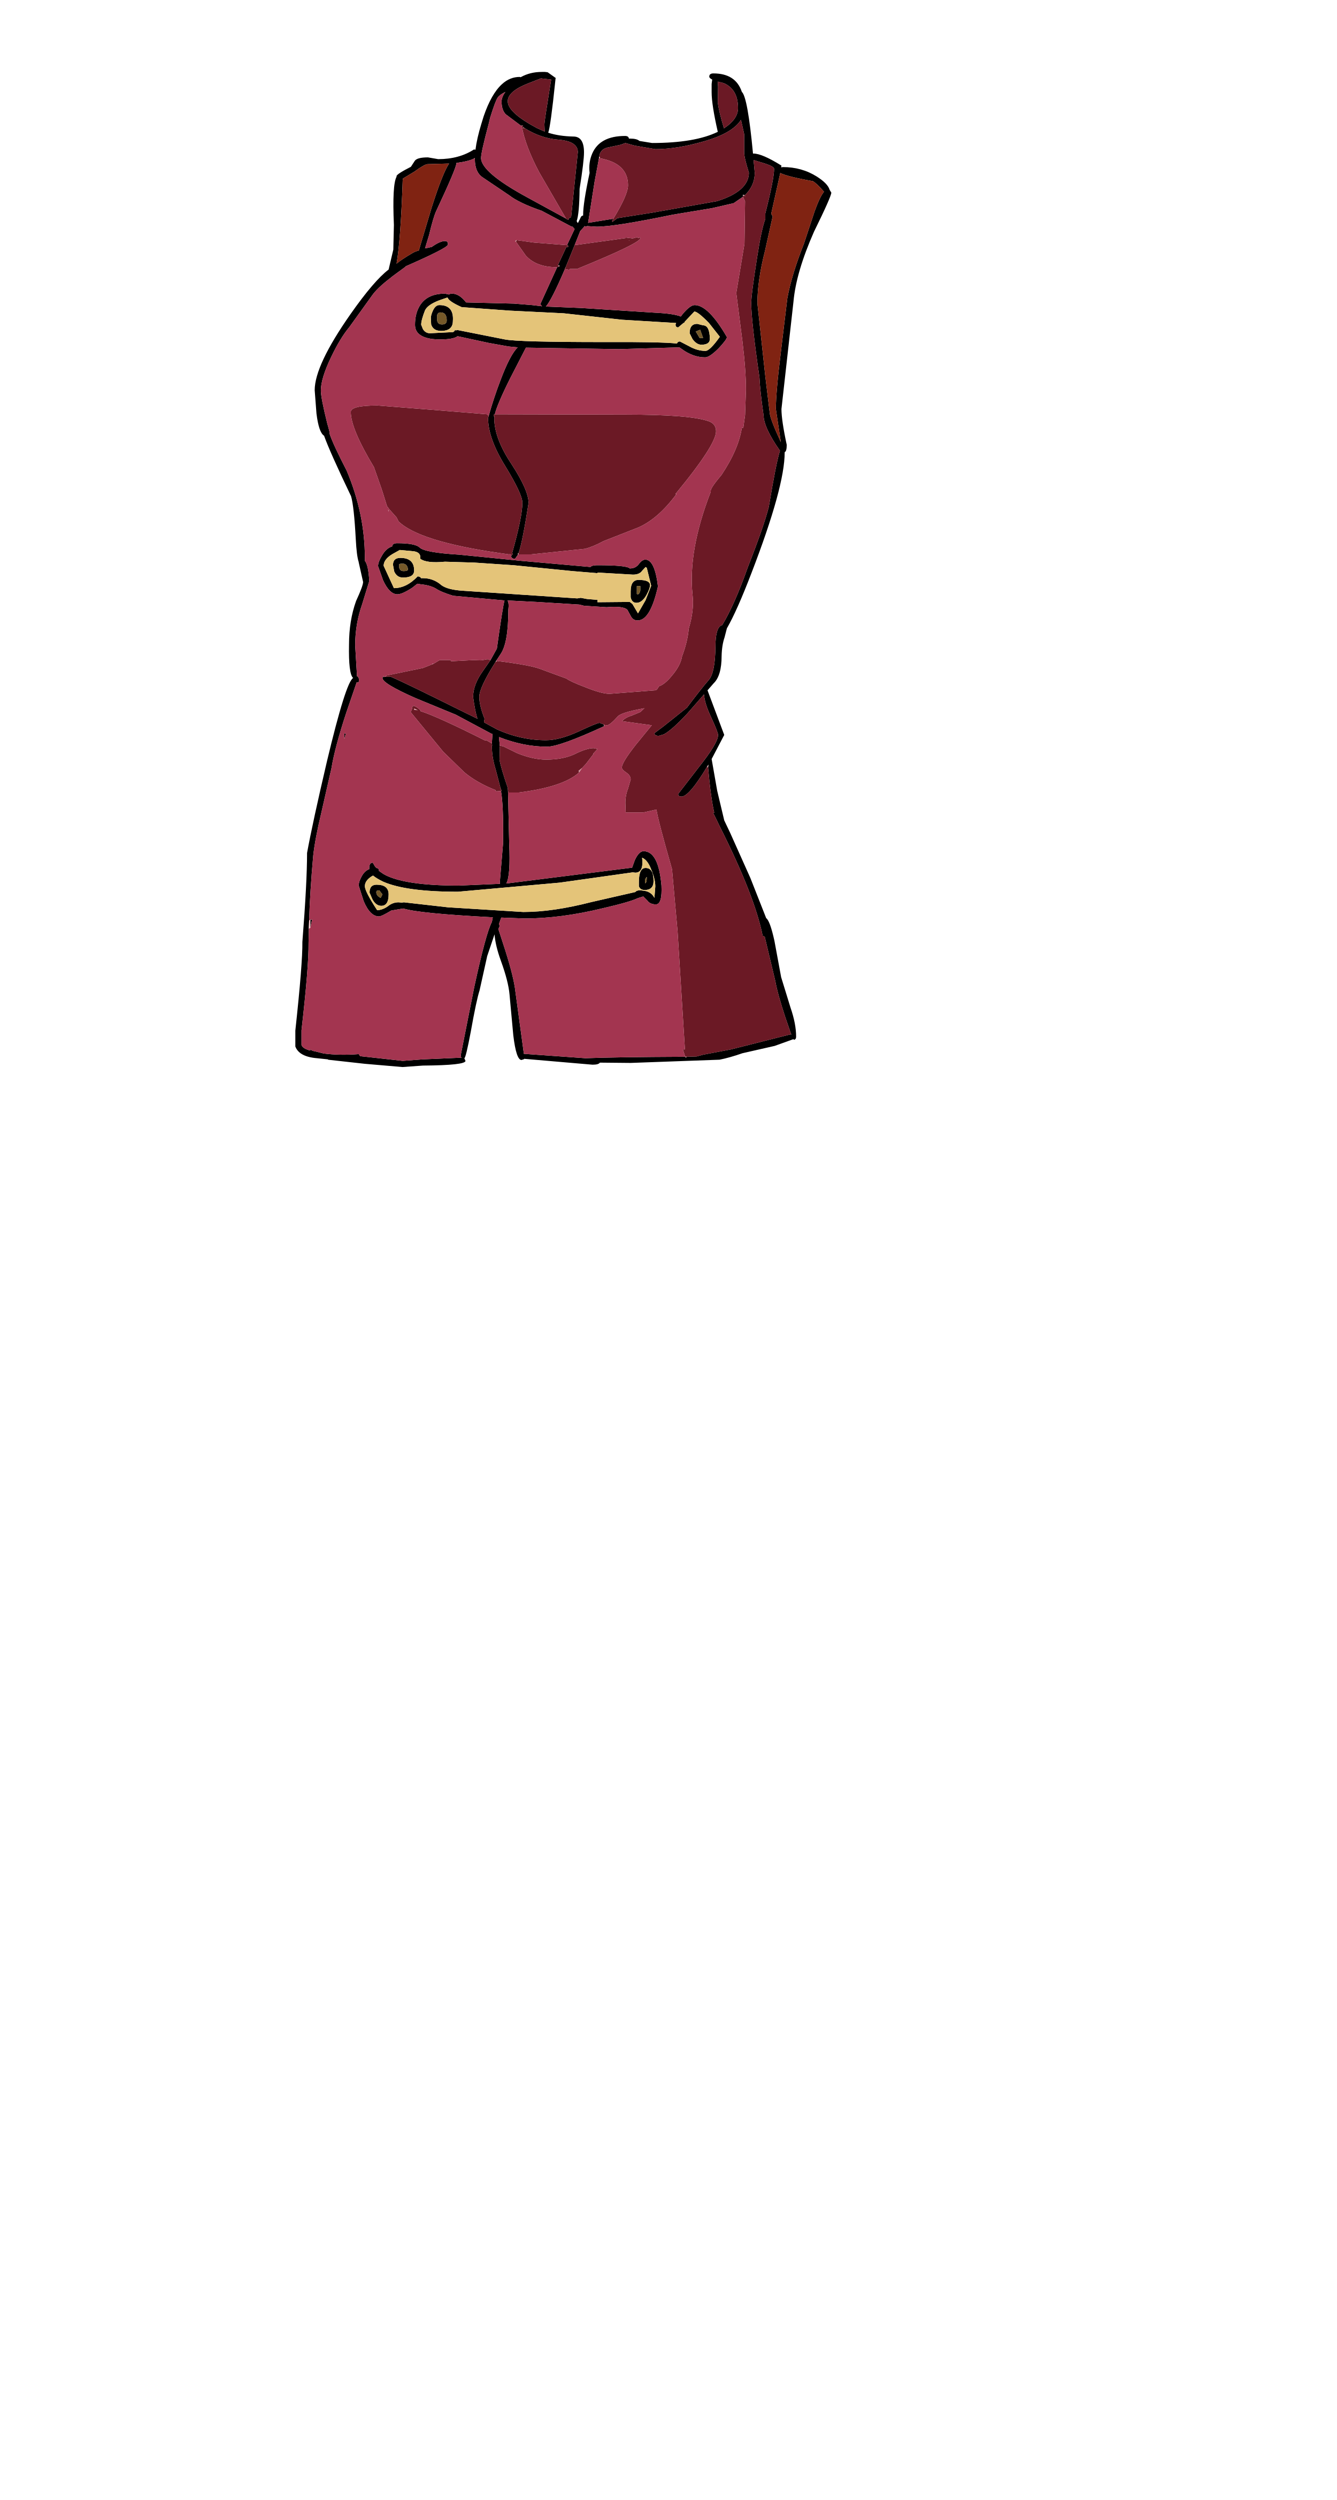 <?xml version="1.0" encoding="UTF-8"?>
<svg xmlns="http://www.w3.org/2000/svg" xmlns:xlink="http://www.w3.org/1999/xlink" width="290px" height="542px" viewBox="0 0 290 542" version="1.1">
<g id="surface1">
<path style=" stroke:none;fill-rule:evenodd;fill:rgb(0%,0%,0%);fill-opacity:1;" d="M 180.316 41.758 C 180.316 42.309 179.066 45.129 176.562 50.223 C 173.973 56.078 172.488 61.129 172.109 65.371 L 169.5 88.668 C 169.5 90.281 169.879 92.867 170.645 96.434 C 170.645 97.367 170.496 97.898 170.199 98.023 L 170.199 98.09 C 170.199 103.055 167.801 111.754 163.008 124.188 C 160.93 129.617 159.148 133.629 157.664 136.215 L 157.152 138.188 C 156.773 139.293 156.559 140.629 156.52 142.199 C 156.52 145.043 155.945 147.016 154.801 148.117 L 153.465 149.648 L 157.09 159.32 L 154.355 164.543 L 155.562 171.414 L 157.09 177.844 L 158.363 180.52 L 162.754 190.32 L 166.191 199.039 C 166.742 199.422 167.336 201.059 167.973 203.941 L 169.434 211.836 L 171.473 218.453 C 172.277 220.789 172.68 222.867 172.68 224.691 C 172.68 225.16 172.512 225.395 172.172 225.395 L 172.109 225.266 L 168.035 226.73 L 161.035 228.32 C 159.211 228.957 157.559 229.426 156.074 229.723 L 136.793 230.422 L 130.109 230.359 C 129.941 230.656 129.41 230.805 128.52 230.805 L 113.691 229.531 L 113.691 229.594 L 113.121 229.785 C 112.355 229.785 111.762 228.004 111.336 224.438 L 110.512 215.527 C 110.34 213.66 109.727 211.262 108.664 208.336 C 107.859 206.129 107.391 204.195 107.266 202.543 L 105.676 207.254 L 104.02 214.699 C 103.555 216.141 102.918 219.133 102.109 223.676 C 101.391 227.492 100.922 229.402 100.711 229.402 L 100.965 229.977 C 100.965 230.613 97.891 230.953 91.738 230.996 L 87.285 231.312 L 79.141 230.613 L 71.121 229.723 L 71.184 229.656 L 68.766 229.402 C 66.18 229.191 64.609 228.344 64.059 226.855 L 64.059 223.418 C 65.117 213.66 65.629 207.254 65.586 204.195 C 66.266 195.582 66.602 189.152 66.602 184.91 C 67.41 180.496 68.852 173.855 70.93 164.988 C 73.645 153.613 75.531 147.609 76.594 146.973 C 75.914 146.379 75.617 143.961 75.703 139.719 C 75.703 136.281 76.211 133.141 77.23 130.297 C 78.25 128.09 78.758 126.711 78.758 126.16 L 77.801 121.895 L 77.801 121.832 C 77.504 120.941 77.293 119.285 77.168 116.867 C 76.91 112.113 76.574 109.016 76.148 107.574 C 73.094 101.207 71.141 96.836 70.293 94.461 C 69.531 93.992 68.98 92.379 68.641 89.621 L 68.258 84.594 C 68.258 80.988 70.844 75.492 76.02 68.109 C 79.414 63.27 82.172 60.047 84.293 58.434 L 85.312 54.105 L 85.438 48.758 C 85.184 42.945 85.375 39.465 86.012 38.32 L 86.012 38.191 C 86.012 37.895 87.051 37.215 89.129 36.156 L 89.957 34.883 C 90.297 34.371 91.25 34.117 92.82 34.117 L 95.047 34.5 C 98.059 34.5 100.648 33.801 102.812 32.398 L 103.129 32.461 C 103.34 30.809 103.766 28.941 104.402 26.859 L 104.91 25.207 C 106.016 21.98 107.328 19.668 108.855 18.27 C 110 17.207 111.297 16.676 112.738 16.676 L 112.93 16.742 C 114.285 15.977 115.812 15.594 117.512 15.594 L 118.211 15.594 L 118.781 15.66 L 120.566 16.93 L 120.5 16.996 L 120.438 17.633 C 119.758 24.168 119.25 27.879 118.91 28.77 C 120.48 29.281 122.305 29.555 124.383 29.598 C 125.91 29.598 126.672 30.742 126.672 33.035 C 126.672 34.309 126.355 36.941 125.719 40.93 C 125.676 44.535 125.465 46.871 125.082 47.93 L 125.336 48.375 L 125.91 47.23 C 125.996 46.934 126.188 46.762 126.484 46.723 L 126.484 46.531 C 126.484 44.875 126.949 41.863 127.883 37.492 C 127.711 35.965 127.902 34.562 128.457 33.289 C 129.559 30.742 131.934 29.473 135.582 29.473 C 136.09 29.473 136.367 29.66 136.41 30.043 L 136.664 30.043 C 137.641 30.043 138.32 30.215 138.699 30.555 L 141.438 31 C 147.629 31 152.383 30.191 155.691 28.578 C 154.801 24.676 154.355 21.812 154.355 19.988 L 154.355 18.203 L 154.48 17.25 C 154.059 17.039 153.844 16.824 153.844 16.613 C 153.844 16.148 154.141 15.914 154.734 15.914 C 157.961 15.914 160.02 17.25 160.91 19.922 C 161.758 20.688 162.562 25.145 163.328 33.289 L 163.453 33.289 C 164.684 33.289 166.699 34.16 169.5 35.898 L 169.434 36.281 L 169.816 36.219 C 172.531 36.219 174.973 36.898 177.137 38.254 C 178.746 39.273 179.68 40.227 179.934 41.121 L 180.316 41.758 M 155.754 18.84 L 155.691 22.215 C 155.859 23.574 156.305 25.441 157.027 27.816 C 159.062 26.5 160.082 25.035 160.082 23.426 C 160.082 20.707 159.043 18.906 156.965 18.012 L 155.691 17.695 L 155.754 18.84 M 133.035 47.422 L 132.781 47.805 C 132.781 48.141 132.848 48.207 132.973 47.992 L 133.926 47.293 L 141.562 46.086 L 155.562 43.602 C 160.145 42.16 162.438 40.102 162.438 37.426 C 161.758 35.262 161.418 33.82 161.418 33.098 L 161.418 29.09 L 160.719 25.969 C 159.531 27.879 156.879 29.43 152.762 30.617 C 148.816 31.762 145.277 32.336 142.137 32.336 L 137.684 31.57 L 135.645 31 L 134.629 31.379 L 131.637 32.016 C 130.617 32.312 130.066 32.973 129.98 33.992 L 129.918 34.309 L 128.965 39.402 L 127.562 48.312 L 133.035 47.422 M 153.336 166.262 C 150.75 170.547 148.902 172.688 147.801 172.688 C 147.332 172.688 147.102 172.496 147.102 172.117 L 151.426 166.516 C 154.312 162.906 155.754 160.512 155.754 159.32 C 155.754 158.941 155.246 157.645 154.227 155.438 C 153.293 153.445 152.785 151.812 152.699 150.539 L 149.074 154.676 C 146.867 157.051 145.168 158.559 143.98 159.195 L 142.898 159.512 C 142.266 159.512 141.945 159.32 141.945 158.941 L 143.98 157.414 L 149.008 153.402 C 151.047 150.688 152.637 148.672 153.781 147.355 C 154.672 146.293 155.141 143.898 155.18 140.164 C 155.18 138.848 155.289 137.809 155.5 137.043 C 155.754 136.109 156.137 135.602 156.645 135.516 C 158.426 132.59 160.273 128.43 162.18 123.039 C 164.516 117.098 166.043 112.707 166.762 109.863 C 167.824 103.457 168.629 99.402 169.18 97.707 C 166.848 94.395 165.66 91.828 165.617 90.004 C 165.109 86.441 164.812 83.703 164.727 81.793 C 163.539 73.562 162.945 68.215 162.945 65.754 C 162.945 64.523 163.367 61.211 164.219 55.824 C 164.855 51.707 165.449 48.926 166 47.484 L 166 46.273 C 167.273 41.27 167.906 38.043 167.906 36.602 C 167.906 36.219 167.039 35.773 165.301 35.262 L 163.453 34.691 L 163.707 37.426 C 163.707 39.336 162.965 40.992 161.48 42.391 L 161.418 42.266 L 161.098 42.266 L 161.164 42.457 L 161.164 42.648 L 159.125 44.047 L 154.418 45.129 L 145.953 46.531 C 137.555 48.27 132.039 49.141 129.41 49.141 L 127.309 49.012 L 127.117 49.141 L 126.801 49.012 L 126.609 49.266 L 125.848 50.094 L 124.637 53.148 L 122.664 57.988 L 122.602 58.113 L 122.539 58.113 L 122.539 58.305 C 120.586 62.848 119.207 65.562 118.402 66.453 L 126.102 66.77 L 142.074 67.789 C 144.789 67.918 146.656 68.191 147.672 68.617 L 148.055 68.109 C 149.156 66.793 150.027 66.137 150.664 66.137 C 152.656 66.137 154.992 68.449 157.664 73.074 C 157.664 73.414 157.07 74.219 155.883 75.492 C 154.566 76.809 153.59 77.465 152.953 77.465 C 151.469 77.465 150.008 77.02 148.562 76.129 L 147.355 75.301 L 134.246 75.684 L 114.074 75.363 L 110.637 82.047 C 108.77 85.781 107.668 88.371 107.328 89.812 L 107.203 89.812 L 107.074 89.941 C 107.074 90.281 107.117 90.363 107.203 90.195 L 107.266 90.195 L 107.203 90.641 C 107.203 93.57 108.453 96.898 110.957 100.633 C 113.418 104.41 114.648 107.211 114.648 109.035 C 113.797 114.512 113.078 118.141 112.484 119.922 L 112.355 119.922 L 112.355 120.238 L 111.719 121.129 C 111.168 121.129 110.891 120.941 110.891 120.559 L 110.957 120.367 L 111.211 120.176 L 111.211 120.047 L 111.082 119.922 C 112.566 114.66 113.309 111.008 113.309 108.973 C 113.309 107.742 112.082 105.109 109.621 101.078 C 107.117 97.047 105.863 93.547 105.863 90.578 L 105.992 90.258 L 105.992 90.195 C 106.715 87.605 107.562 85.039 108.539 82.492 C 109.938 78.758 111.188 76.363 112.293 75.301 L 110.32 75.109 L 106.055 74.348 L 99.246 72.883 C 98.652 73.348 97.379 73.582 95.43 73.582 C 93.055 73.582 91.441 73.094 90.594 72.117 C 90.211 71.652 90.02 71.078 90.02 70.398 C 90.02 69 90.273 67.789 90.785 66.77 C 91.801 64.691 93.711 63.652 96.512 63.652 L 97.402 63.844 C 97.527 63.715 97.742 63.652 98.039 63.652 C 99.098 63.652 100.117 64.289 101.094 65.562 L 111.465 65.816 L 115.41 66.137 L 117.574 66.391 L 117.191 65.945 L 120.82 57.988 L 120.82 57.922 L 121.266 57.797 L 121.391 57.605 L 121.012 57.477 L 122.855 53.531 L 123.238 53.531 L 123.238 53.277 L 123.109 53.148 L 122.984 53.148 L 124.637 49.648 L 124.191 49.141 L 124 49.141 L 117.512 45.703 C 114.203 44.559 111.848 43.434 110.445 42.328 L 104.594 38.383 C 103.531 37.617 103 36.324 103 34.5 L 103 34.246 L 102.938 34.309 C 102.176 34.734 100.859 35.074 98.992 35.328 L 98.992 35.391 C 98.992 36.07 97.527 39.527 94.602 45.766 C 94.18 46.699 93.668 48.418 93.074 50.922 L 92.184 53.852 L 93.648 53.531 C 94.836 52.684 95.789 52.258 96.512 52.258 C 96.977 52.258 97.191 52.512 97.148 53.023 C 97.148 53.488 94.094 55.059 87.984 57.734 L 87.984 57.797 L 85.121 59.898 L 84.738 60.215 C 82.789 61.699 81.43 62.996 80.668 64.098 L 75.766 70.91 C 74.453 72.48 73.137 74.645 71.82 77.402 C 70.336 80.5 69.594 82.918 69.594 84.656 C 69.594 85.719 70.062 88.117 70.992 91.852 L 71.25 92.742 L 71.504 93.762 L 71.504 94.078 C 72.012 95.605 73.242 98.258 75.195 102.035 C 77.824 108.273 79.141 114.574 79.141 120.941 L 79.141 121.574 C 79.648 122.172 79.965 123.633 80.094 125.969 L 78.566 130.934 C 77.547 133.82 77.039 136.809 77.039 139.906 L 77.422 146.336 L 77.422 146.59 C 77.801 146.719 77.93 147.145 77.801 147.863 L 77.801 147.93 L 77.355 147.93 L 75.129 154.422 C 73.477 159.43 72.395 163.48 71.883 166.578 L 69.723 176.062 C 68.789 179.965 68.195 183.105 67.938 185.484 C 67.473 190.66 67.176 195.348 67.047 199.551 L 66.984 201.332 L 66.922 204.453 C 66.965 207.805 66.453 214.105 65.395 223.355 L 65.395 226.539 C 65.562 227.047 66.199 227.449 67.305 227.75 L 67.305 227.492 L 67.812 227.812 L 68.195 227.875 L 70.23 228.383 C 72.605 228.684 75.129 228.723 77.801 228.512 L 78.121 228.957 L 87.348 229.977 L 91.609 229.656 L 100.203 229.277 L 100.012 229.211 L 99.945 228.703 L 102.875 213.938 C 104.57 206.129 105.844 201.438 106.691 199.867 L 106.691 199.805 L 106.758 199.551 L 106.883 198.852 C 96.191 198.297 89.723 197.66 87.477 196.941 L 84.867 197.387 C 83.465 198.234 82.574 198.66 82.195 198.66 C 80.922 198.66 79.816 197.555 78.883 195.348 L 77.801 191.977 C 77.801 191.426 78.016 190.766 78.438 190.004 C 78.863 189.195 79.414 188.664 80.094 188.41 L 80.094 188.156 C 80.094 187.395 80.348 187.012 80.855 187.012 L 81.301 187.773 L 81.621 188.156 C 82.004 188.199 82.195 188.391 82.195 188.73 L 82.195 188.793 L 83.211 189.492 C 86.098 191.148 91.527 191.977 99.5 191.977 L 108.473 191.594 L 108.41 191.277 L 109.109 182.938 C 109.195 178.227 109.09 174.684 108.793 172.309 L 108.664 171.48 L 108.793 171.48 L 108.664 171.035 L 108.602 171.035 L 108.602 170.969 L 107.52 166.832 C 106.969 165.051 106.691 163.375 106.691 161.805 L 106.691 161.613 L 106.758 161.613 L 106.691 161.168 L 106.629 161.105 L 106.691 161.105 L 106.82 159.133 L 106.5 159.004 L 98.867 154.93 L 90.211 151.367 C 85.375 149.242 82.957 147.781 82.957 146.973 L 83.211 146.465 C 83.211 146.805 83.254 146.887 83.34 146.719 L 84.801 146.719 C 86.883 147.609 91.887 150.027 99.82 153.977 L 103.574 155.82 C 103.234 154.844 102.918 153.273 102.621 151.109 C 102.621 149.328 103.32 147.461 104.719 145.508 L 106.438 143.027 L 107.773 140.609 C 108.621 134.539 109.176 131.059 109.43 130.168 L 98.293 129.152 C 96.512 128.598 95.281 128.09 94.602 127.621 C 93.754 127.113 92.652 126.797 91.293 126.668 L 90.531 126.539 L 89.383 127.434 C 87.941 128.367 86.883 128.832 86.203 128.832 C 85.059 128.832 84.016 127.812 83.086 125.777 L 82.004 122.723 C 82.004 122.129 82.301 121.344 82.895 120.367 C 83.488 119.348 84.207 118.711 85.059 118.457 C 85.098 117.992 85.461 117.758 86.141 117.758 C 88.77 117.758 90.402 118.074 91.039 118.711 C 91.801 119.434 94.645 119.941 99.566 120.238 L 111.719 121.449 L 112.93 121.574 L 128.074 122.914 C 128.285 122.656 128.773 122.531 129.535 122.531 C 133.863 122.531 136.219 122.766 136.602 123.23 C 137.449 123.23 138.105 122.914 138.574 122.277 C 139.039 121.641 139.508 121.32 139.973 121.32 C 141.332 121.32 142.242 123.254 142.711 127.113 C 141.605 132.035 140.145 134.496 138.32 134.496 C 137.641 134.496 137.152 134.199 136.855 133.605 L 136.09 132.207 C 135.539 131.613 134.035 131.422 131.574 131.633 L 126.672 131.316 L 125.656 131.059 L 116.363 130.488 L 110.066 130.168 C 110.32 130.508 110.383 131.188 110.258 132.207 C 110.258 136.957 109.703 140.141 108.602 141.754 L 107.648 143.219 L 107.52 143.473 L 107.457 143.535 C 105.121 147.227 103.957 149.73 103.957 151.047 C 103.957 152.32 104.34 153.91 105.102 155.82 L 104.973 156.586 L 107.773 158.113 C 111.254 159.684 114.797 160.469 118.402 160.469 C 120.352 160.469 122.688 159.852 125.402 158.621 C 128.117 157.348 129.664 156.711 130.047 156.711 L 130.938 157.031 L 131.062 157.414 C 124.617 160.383 120.48 161.867 118.656 161.867 C 115.262 161.867 111.781 161.168 108.219 159.766 L 108.41 161.676 L 108.348 161.676 L 108.348 161.805 L 108.41 162.25 L 108.348 164.73 C 108.559 165.922 109.152 167.938 110.129 170.781 L 110.191 171.605 L 110.445 182.809 C 110.66 187.52 110.445 190.426 109.809 191.531 L 137.109 188.094 L 137.684 186.5 C 138.277 185.188 138.914 184.527 139.59 184.527 C 141.754 184.527 143.047 187.012 143.473 191.977 C 143.602 194.691 143.195 196.051 142.266 196.051 C 141.414 196.051 140.801 195.773 140.418 195.223 L 139.527 194.332 L 138.32 194.711 C 137.172 195.266 134.672 195.984 130.809 196.875 C 124.699 198.363 119.039 199.105 113.82 199.105 L 108.73 198.914 L 108.285 200.125 L 108.219 200.379 L 108.41 200.695 L 108.094 201.395 L 109.621 206.105 C 110.852 210.012 111.57 212.938 111.781 214.891 L 113.629 228.449 L 126.992 229.402 C 131.32 229.234 138.531 229.129 148.629 229.086 L 148.629 229.211 L 148.883 229.211 L 148.945 229.086 L 151.109 229.02 L 152.508 228.641 L 158.555 227.492 L 171.406 224.246 L 171.664 224.246 L 171.598 224.184 L 170.328 220.492 C 169.223 217.141 168.504 214.531 168.164 212.664 L 165.871 203.051 L 165.426 202.859 C 164.281 197.09 161.184 189.195 156.137 179.18 L 155.246 177.336 L 154.672 176.191 L 154.926 176.191 C 154.418 174.027 153.973 170.758 153.59 166.387 L 153.652 165.75 L 153.336 166.262 M 67.305 199.359 L 67.684 199.359 L 67.305 201.141 L 67.305 199.359 M 167.59 46.91 L 165.934 54.359 C 164.832 58.645 164.281 62.441 164.281 65.754 L 166 81.602 L 166.953 89.496 C 166.996 90.344 167.801 92.465 169.371 95.859 L 168.289 88.668 C 168.289 86.25 168.652 82.133 169.371 76.32 L 170.773 64.672 C 171.406 61.234 172.617 57.266 174.398 52.77 L 176.691 45.828 C 177.453 43.707 178.133 42.285 178.727 41.566 C 177.664 40.336 176.859 39.57 176.309 39.273 C 172.531 38.594 170.18 38 169.246 37.492 L 167.273 46.34 L 167.59 46.91 M 153.781 70.02 C 152.168 68.363 151.109 67.535 150.602 67.535 L 148.5 69.762 L 148.438 69.953 L 148.246 70.02 L 147.102 70.973 C 146.719 70.973 146.527 70.762 146.527 70.336 L 146.656 70.02 L 134.945 69.316 L 122.281 67.918 L 110.637 67.344 L 100.137 66.582 C 98.23 65.73 97.211 65.031 97.082 64.48 L 95.238 65.117 C 93.582 65.754 92.566 66.473 92.184 67.281 C 91.633 68.68 91.355 69.719 91.355 70.398 L 91.738 71.355 C 92.121 71.949 92.629 72.246 93.266 72.246 L 98.293 71.992 L 98.676 71.672 L 98.484 71.547 L 98.93 71.609 L 99.246 71.547 L 109.492 73.582 C 111.445 73.965 118.613 74.156 131 74.156 C 139.273 74.113 144.555 74.219 146.844 74.473 C 146.93 74.176 147.141 74.027 147.48 74.027 L 149.453 75.047 C 150.641 75.727 151.828 76.066 153.02 76.066 C 153.652 76.066 154.695 75.047 156.137 73.008 L 153.781 70.02 M 152.508 73.266 L 151.871 71.48 L 150.918 71.863 L 151.746 73.266 L 152.508 73.266 M 152.129 74.727 C 151.449 74.727 150.812 74.324 150.219 73.52 L 149.582 72.246 C 149.582 70.887 150.133 70.207 151.234 70.207 L 152.508 70.527 C 153.441 70.527 153.93 71.504 153.973 73.453 C 153.973 74.305 153.355 74.727 152.129 74.727 M 127.309 129.852 L 129.602 130.043 L 129.602 130.551 L 136.602 130.488 L 137.172 130.934 L 138.383 132.969 L 140.035 130.105 L 141.246 126.988 L 140.293 123.105 L 140.035 122.914 L 139.273 123.738 C 138.891 124.293 138.234 124.566 137.301 124.566 L 129.602 124.121 L 129.602 124.25 L 124.191 123.805 L 111.402 122.531 L 102.875 121.957 L 96.512 121.766 C 93.84 122.023 92.059 121.809 91.164 121.129 C 91.293 120.113 90.719 119.559 89.449 119.477 L 86.711 119.223 L 85.121 120.113 C 83.848 120.875 83.211 121.723 83.211 122.656 L 85.438 127.496 C 87.262 127.496 88.98 126.648 90.594 124.949 C 90.762 124.949 90.977 125.012 91.23 125.141 L 91.293 125.332 L 91.676 125.332 C 93.246 125.332 94.602 125.84 95.746 126.859 C 96.68 127.539 98.273 127.941 100.52 128.07 L 125.211 129.723 L 125.973 129.598 L 127.309 129.852 M 136.793 128.195 C 136.793 126.539 137.363 125.715 138.508 125.715 C 140.164 125.715 140.992 126.094 140.992 126.859 C 140.992 127.324 140.738 128.027 140.227 128.961 C 139.59 130.105 138.871 130.68 138.062 130.68 C 137.387 130.68 136.961 130.273 136.793 129.469 L 136.793 128.195 M 138.32 128.832 C 138.574 128.832 138.766 128.555 138.891 128.004 L 138.891 127.051 L 138.129 127.051 L 138.129 128.77 L 138.32 128.832 M 114.074 18.27 C 111.445 19.371 110.129 20.602 110.129 21.961 C 110.129 23.359 111.699 24.996 114.836 26.859 L 116.43 27.754 L 118.148 28.516 L 118.082 26.926 C 118.082 26.543 118.57 23.316 119.547 17.25 L 117.32 16.996 L 114.711 18.012 L 114.074 18.27 M 113.184 27.371 L 112.484 26.859 L 109.684 24.762 C 109.09 24.125 108.793 23.211 108.793 22.023 C 108.793 21.387 109.066 20.688 109.621 19.922 C 108.77 20.348 108.219 20.75 107.965 21.133 C 107.625 21.598 107.074 23.062 106.312 25.523 L 105.992 26.859 C 104.891 30.977 104.34 33.438 104.34 34.246 C 104.34 36.324 107.711 39.188 114.457 42.84 L 122.727 47.355 L 122.793 47.422 L 123.301 47.676 C 123.344 47.336 123.535 47.145 123.875 47.102 L 125.336 32.973 C 125.336 31.445 124 30.555 121.328 30.297 C 118.699 30.129 116.176 29.281 113.754 27.754 L 113.5 27.625 L 113.375 27.18 L 113.121 27.18 L 113.184 27.371 M 92.758 35.582 C 92.332 35.582 91.355 36.133 89.828 37.238 L 87.41 38.699 L 87.348 39.082 C 87.051 47.781 86.605 53.809 86.012 57.16 C 86.648 56.609 87.793 55.844 89.449 54.867 C 89.785 54.656 90.254 54.465 90.848 54.297 L 93.648 44.938 C 95.219 40.016 96.469 36.855 97.402 35.453 L 92.758 35.582 M 94.793 68.426 L 94.793 69.125 C 94.793 69.934 95.152 70.336 95.875 70.336 C 96.555 70.336 96.895 70.039 96.895 69.445 C 96.895 68.301 96.449 67.727 95.555 67.727 C 95.133 67.727 94.879 67.961 94.793 68.426 M 95.301 66.137 C 97.422 66.137 98.398 67.281 98.23 69.57 C 98.23 71.016 97.379 71.734 95.684 71.734 C 94.539 71.734 93.816 71.27 93.52 70.336 L 93.457 68.934 C 93.457 68.555 93.582 68.066 93.84 67.473 C 94.219 66.582 94.707 66.137 95.301 66.137 M 86.84 120.941 C 88.832 120.941 89.828 121.852 89.828 123.676 C 89.828 124.695 89.023 125.203 87.41 125.203 C 86.52 125.203 85.883 124.758 85.504 123.867 L 85.246 122.469 C 85.246 121.449 85.777 120.941 86.84 120.941 M 88.492 123.422 C 88.367 122.359 87.73 121.98 86.586 122.277 C 86.457 123.293 86.773 123.805 87.539 123.805 C 88.176 123.805 88.492 123.676 88.492 123.422 M 75.004 159.004 L 74.684 160.215 L 74.684 159.004 L 75.004 159.004 M 141.438 188.855 L 141.371 188.793 C 140.82 187.223 140.121 186.27 139.273 185.93 C 139.527 188.094 139.039 189.176 137.809 189.176 L 137.238 189.109 L 121.391 191.34 L 99.312 193.312 C 91.844 193.312 86.457 192.59 83.148 191.148 C 82.172 190.68 81.43 190.234 80.922 189.812 L 80.668 189.938 C 79.648 190.574 79.141 191.297 79.141 192.102 C 79.141 192.867 80.031 194.605 81.812 197.324 C 82.617 197.281 83.402 196.984 84.168 196.43 C 84.844 195.879 85.609 195.605 86.457 195.605 L 87.156 195.668 L 87.602 195.605 L 97.148 196.688 L 113.5 197.703 C 117.785 197.703 122.727 196.984 128.328 195.539 L 137.809 193.375 C 137.98 193.121 138.34 192.992 138.891 192.992 L 139.844 193.121 C 140.82 193.293 141.52 193.801 141.945 194.648 L 142.137 192.168 C 142.137 191.234 141.902 190.152 141.438 188.922 L 141.438 188.855 M 141.371 188.922 C 141.629 189.387 141.754 190.086 141.754 191.02 C 141.754 192.293 141.117 192.93 139.844 192.93 C 139.168 192.93 138.742 192.656 138.574 192.102 L 138.574 191.211 C 138.574 189.176 139.062 188.156 140.035 188.156 C 140.629 188.156 141.074 188.41 141.371 188.922 M 81.684 193.121 L 81.621 193.375 C 81.621 193.926 81.938 194.352 82.574 194.648 L 82.957 193.887 L 82.258 192.992 L 81.684 193.121 M 84.293 193.887 C 84.293 195.539 83.762 196.367 82.703 196.367 C 81.938 196.367 81.301 195.902 80.793 194.969 L 80.156 193.504 C 80.156 192.359 80.668 191.785 81.684 191.785 C 83.422 191.785 84.293 192.484 84.293 193.887 M 69.02 204.961 L 69.02 204.77 L 69.02 206.426 L 69.02 204.961 M 100.203 229.277 L 100.328 229.277 L 100.203 229.277 M 139.91 190.641 L 139.91 191.465 C 140.164 191.465 140.293 191.02 140.293 190.129 L 140.227 190.129 L 139.91 190.641 "/>
<path style=" stroke:none;fill-rule:evenodd;fill:rgb(81.961%,62.353%,63.529%);fill-opacity:1;" d="M 161.48 42.391 L 161.164 42.457 L 161.098 42.266 L 161.418 42.266 L 161.48 42.391 M 107.582 143.473 L 107.457 143.535 L 107.52 143.473 L 107.582 143.473 M 148.629 229.086 L 148.945 229.086 L 148.883 229.211 L 148.629 229.211 L 148.629 229.086 M 171.406 224.246 L 171.598 224.184 L 171.664 224.246 L 171.406 224.246 M 153.59 166.387 L 153.336 166.262 L 153.652 165.75 L 153.59 166.387 M 146.527 107.062 L 146.719 107.062 L 146.656 107.191 L 146.527 107.062 M 112.484 120.176 L 112.418 120.176 L 112.355 120.238 L 112.355 119.922 L 112.484 119.922 L 112.484 120.176 M 83.977 109.738 L 83.91 109.672 L 83.91 109.609 L 83.977 109.738 M 111.91 52.387 L 111.781 52.387 L 111.781 52.258 L 111.848 52.258 C 111.848 52.133 111.91 52.066 112.039 52.066 L 112.102 52.066 L 111.91 52.387 M 93.84 143.98 L 93.711 143.918 L 94.094 143.855 L 93.84 143.98 M 113.184 27.371 L 113.121 27.18 L 113.184 27.18 L 113.184 27.371 M 121.012 57.477 L 121.391 57.605 L 121.266 57.797 L 121.012 57.477 M 84.293 110.945 L 84.168 110.5 L 84.293 110.629 L 84.293 110.945 M 125.59 167.469 L 125.527 167.152 L 126.293 166.449 L 125.59 167.469 "/>
<path style=" stroke:none;fill-rule:evenodd;fill:rgb(99.216%,78.431%,80.784%);fill-opacity:1;" d="M 129.98 33.992 L 130.109 34.055 L 130.109 34.309 L 129.918 34.309 L 129.98 33.992 M 161.48 42.391 L 161.609 42.457 L 161.609 42.582 L 161.48 42.391 M 107.773 143.281 L 107.582 143.473 L 107.52 143.473 L 107.648 143.219 L 107.773 143.281 M 130.938 157.031 L 131.062 157.156 L 131.062 157.414 L 130.938 157.031 M 103 34.5 L 102.938 34.309 L 103 34.246 L 103 34.5 M 67.047 199.551 L 67.305 199.359 L 67.305 201.141 L 66.984 201.332 L 67.047 199.551 M 122.664 57.988 L 122.727 57.988 L 122.602 58.113 L 122.664 57.988 M 136.41 52.195 L 136.41 52.133 L 136.535 52.133 L 136.41 52.195 M 122.727 47.355 L 122.727 47.293 L 122.793 47.422 L 122.727 47.355 M 113.5 27.625 L 113.754 27.754 L 113.566 27.816 L 113.5 27.625 M 108.602 170.969 L 108.602 171.035 L 108.473 170.969 L 108.602 170.969 M 128.773 163.395 L 128.645 163.395 L 128.711 163.332 L 128.773 163.395 M 89.828 153.848 L 89.828 153.594 L 90.656 153.977 L 89.828 153.848 M 100.203 229.277 L 100.328 229.277 L 100.203 229.277 "/>
<path style=" stroke:none;fill-rule:evenodd;fill:rgb(50.196%,13.725%,7.059%);fill-opacity:1;" d="M 167.59 46.91 L 167.273 46.34 L 169.246 37.492 C 170.18 38 172.531 38.594 176.309 39.273 C 176.859 39.57 177.664 40.336 178.727 41.566 C 178.133 42.285 177.453 43.707 176.691 45.828 L 174.398 52.77 C 172.617 57.266 171.406 61.234 170.773 64.672 L 169.371 76.32 C 168.652 82.133 168.289 86.25 168.289 88.668 L 169.371 95.859 C 167.801 92.465 166.996 90.344 166.953 89.496 L 166 81.602 L 164.281 65.754 C 164.281 62.441 164.832 58.645 165.934 54.359 L 167.59 46.91 M 92.758 35.582 L 97.402 35.453 C 96.469 36.855 95.219 40.016 93.648 44.938 L 90.848 54.297 C 90.254 54.465 89.785 54.656 89.449 54.867 C 87.793 55.844 86.648 56.609 86.012 57.16 C 86.605 53.809 87.051 47.781 87.348 39.082 L 87.41 38.699 L 89.828 37.238 C 91.355 36.133 92.332 35.582 92.758 35.582 "/>
<path style=" stroke:none;fill-rule:evenodd;fill:rgb(89.412%,76.863%,47.451%);fill-opacity:1;" d="M 153.781 70.02 L 156.137 73.008 C 154.695 75.047 153.652 76.066 153.02 76.066 C 151.828 76.066 150.641 75.727 149.453 75.047 L 147.48 74.027 C 147.141 74.027 146.93 74.176 146.844 74.473 C 144.555 74.219 139.273 74.113 131 74.156 C 118.613 74.156 111.445 73.965 109.492 73.582 L 99.246 71.547 L 98.93 71.609 L 98.484 71.547 L 98.676 71.672 L 98.293 71.992 L 93.266 72.246 C 92.629 72.246 92.121 71.949 91.738 71.355 L 91.355 70.398 C 91.355 69.719 91.633 68.68 92.184 67.281 C 92.566 66.473 93.582 65.754 95.238 65.117 L 97.082 64.48 C 97.211 65.031 98.23 65.73 100.137 66.582 L 110.637 67.344 L 122.281 67.918 L 134.945 69.316 L 146.656 70.02 L 146.527 70.336 C 146.527 70.762 146.719 70.973 147.102 70.973 L 148.246 70.02 L 148.438 69.953 L 148.5 69.762 L 150.602 67.535 C 151.109 67.535 152.168 68.363 153.781 70.02 M 152.129 74.727 C 153.355 74.727 153.973 74.305 153.973 73.453 C 153.93 71.504 153.441 70.527 152.508 70.527 L 151.234 70.207 C 150.133 70.207 149.582 70.887 149.582 72.246 L 150.219 73.52 C 150.812 74.324 151.449 74.727 152.129 74.727 M 127.309 129.852 L 125.973 129.598 L 125.211 129.723 L 100.52 128.07 C 98.273 127.941 96.68 127.539 95.746 126.859 C 94.602 125.84 93.246 125.332 91.676 125.332 L 91.293 125.332 L 91.23 125.141 C 90.977 125.012 90.762 124.949 90.594 124.949 C 88.98 126.648 87.262 127.496 85.438 127.496 L 83.211 122.656 C 83.211 121.723 83.848 120.875 85.121 120.113 L 86.711 119.223 L 89.449 119.477 C 90.719 119.559 91.293 120.113 91.164 121.129 C 92.059 121.809 93.84 122.023 96.512 121.766 L 102.875 121.957 L 111.402 122.531 L 124.191 123.805 L 129.602 124.25 L 129.602 124.121 L 137.301 124.566 C 138.234 124.566 138.891 124.293 139.273 123.738 L 140.035 122.914 L 140.293 123.105 L 141.246 126.988 L 140.035 130.105 L 138.383 132.969 L 137.172 130.934 L 136.602 130.488 L 129.602 130.551 L 129.602 130.043 L 127.309 129.852 M 136.793 128.195 L 136.793 129.469 C 136.961 130.273 137.387 130.68 138.062 130.68 C 138.871 130.68 139.59 130.105 140.227 128.961 C 140.738 128.027 140.992 127.324 140.992 126.859 C 140.992 126.094 140.164 125.715 138.508 125.715 C 137.363 125.715 136.793 126.539 136.793 128.195 M 95.301 66.137 C 94.707 66.137 94.219 66.582 93.84 67.473 C 93.582 68.066 93.457 68.555 93.457 68.934 L 93.52 70.336 C 93.816 71.27 94.539 71.734 95.684 71.734 C 97.379 71.734 98.23 71.016 98.23 69.57 C 98.398 67.281 97.422 66.137 95.301 66.137 M 86.84 120.941 C 85.777 120.941 85.246 121.449 85.246 122.469 L 85.504 123.867 C 85.883 124.758 86.52 125.203 87.41 125.203 C 89.023 125.203 89.828 124.695 89.828 123.676 C 89.828 121.852 88.832 120.941 86.84 120.941 M 141.438 188.922 C 141.902 190.152 142.137 191.234 142.137 192.168 L 141.945 194.648 C 141.52 193.801 140.82 193.293 139.844 193.121 L 138.891 192.992 C 138.34 192.992 137.98 193.121 137.809 193.375 L 128.328 195.539 C 122.727 196.984 117.785 197.703 113.5 197.703 L 97.148 196.688 L 87.602 195.605 L 87.156 195.668 L 86.457 195.605 C 85.609 195.605 84.844 195.879 84.168 196.43 C 83.402 196.984 82.617 197.281 81.812 197.324 C 80.031 194.605 79.141 192.867 79.141 192.102 C 79.141 191.297 79.648 190.574 80.668 189.938 L 80.922 189.812 C 81.43 190.234 82.172 190.68 83.148 191.148 C 86.457 192.59 91.844 193.312 99.312 193.312 L 121.391 191.34 L 137.238 189.109 L 137.809 189.176 C 139.039 189.176 139.527 188.094 139.273 185.93 C 140.121 186.27 140.82 187.223 141.371 188.793 L 141.438 188.855 L 141.371 188.922 L 141.438 188.922 M 141.371 188.922 C 141.074 188.41 140.629 188.156 140.035 188.156 C 139.062 188.156 138.574 189.176 138.574 191.211 L 138.574 192.102 C 138.742 192.656 139.168 192.93 139.844 192.93 C 141.117 192.93 141.754 192.293 141.754 191.02 C 141.754 190.086 141.629 189.387 141.371 188.922 M 84.293 193.887 C 84.293 192.484 83.422 191.785 81.684 191.785 C 80.668 191.785 80.156 192.359 80.156 193.504 L 80.793 194.969 C 81.301 195.902 81.938 196.367 82.703 196.367 C 83.762 196.367 84.293 195.539 84.293 193.887 "/>
<path style=" stroke:none;fill-rule:evenodd;fill:rgb(45.882%,34.902%,16.078%);fill-opacity:1;" d="M 152.508 73.266 L 151.746 73.266 L 150.918 71.863 L 151.871 71.48 L 152.508 73.266 M 138.32 128.832 L 138.129 128.77 L 138.129 127.051 L 138.891 127.051 L 138.891 128.004 C 138.766 128.555 138.574 128.832 138.32 128.832 M 94.793 68.426 C 94.879 67.961 95.133 67.727 95.555 67.727 C 96.449 67.727 96.895 68.301 96.895 69.445 C 96.895 70.039 96.555 70.336 95.875 70.336 C 95.152 70.336 94.793 69.934 94.793 69.125 L 94.793 68.426 M 88.492 123.422 C 88.492 123.676 88.176 123.805 87.539 123.805 C 86.773 123.805 86.457 123.293 86.586 122.277 C 87.73 121.98 88.367 122.359 88.492 123.422 M 81.684 193.121 L 82.258 192.992 L 82.957 193.887 L 82.574 194.648 C 81.938 194.352 81.621 193.926 81.621 193.375 L 81.684 193.121 M 139.91 190.641 L 140.227 190.129 L 140.293 190.129 C 140.293 191.02 140.164 191.465 139.91 191.465 L 139.91 190.641 "/>
<path style=" stroke:none;fill-rule:evenodd;fill:rgb(41.961%,9.804%,14.51%);fill-opacity:1;" d="M 129.98 33.992 C 130.066 32.973 130.617 32.312 131.637 32.016 L 134.629 31.379 L 135.645 31 L 137.684 31.57 L 142.137 32.336 C 145.277 32.336 148.816 31.762 152.762 30.617 C 156.879 29.43 159.531 27.879 160.719 25.969 L 161.418 29.09 L 161.418 33.098 C 161.418 33.82 161.758 35.262 162.438 37.426 C 162.438 40.102 160.145 42.16 155.562 43.602 L 141.562 46.086 L 133.926 47.293 L 132.973 47.992 C 132.848 48.207 132.781 48.141 132.781 47.805 L 133.035 47.422 C 135.156 43.941 136.219 41.523 136.219 40.164 C 136.219 36.98 134.184 35.031 130.109 34.309 L 130.109 34.055 L 129.98 33.992 M 155.754 18.84 L 155.691 17.695 L 156.965 18.012 C 159.043 18.906 160.082 20.707 160.082 23.426 C 160.082 25.035 159.062 26.5 157.027 27.816 C 156.305 25.441 155.859 23.574 155.691 22.215 L 155.754 18.84 M 161.48 42.391 C 162.965 40.992 163.707 39.336 163.707 37.426 L 163.453 34.691 L 165.301 35.262 C 167.039 35.773 167.906 36.219 167.906 36.602 C 167.906 38.043 167.273 41.27 166 46.273 L 166 47.484 C 165.449 48.926 164.855 51.707 164.219 55.824 C 163.367 61.211 162.945 64.523 162.945 65.754 C 162.945 68.215 163.539 73.562 164.727 81.793 C 164.812 83.703 165.109 86.441 165.617 90.004 C 165.66 91.828 166.848 94.395 169.18 97.707 C 168.629 99.402 167.824 103.457 166.762 109.863 C 166.043 112.707 164.516 117.098 162.18 123.039 C 160.273 128.43 158.426 132.59 156.645 135.516 C 156.137 135.602 155.754 136.109 155.5 137.043 C 155.289 137.809 155.18 138.848 155.18 140.164 C 155.141 143.898 154.672 146.293 153.781 147.355 C 152.637 148.672 151.047 150.688 149.008 153.402 L 143.98 157.414 L 141.945 158.941 C 141.945 159.32 142.266 159.512 142.898 159.512 L 143.98 159.195 C 145.168 158.559 146.867 157.051 149.074 154.676 L 152.699 150.539 C 152.785 151.812 153.293 153.445 154.227 155.438 C 155.246 157.645 155.754 158.941 155.754 159.32 C 155.754 160.512 154.312 162.906 151.426 166.516 L 147.102 172.117 C 147.102 172.496 147.332 172.688 147.801 172.688 C 148.902 172.688 150.75 170.547 153.336 166.262 L 153.59 166.387 C 153.973 170.758 154.418 174.027 154.926 176.191 L 154.672 176.191 L 155.246 177.336 L 156.137 179.18 C 161.184 189.195 164.281 197.09 165.426 202.859 L 165.871 203.051 L 168.164 212.664 C 168.504 214.531 169.223 217.141 170.328 220.492 L 171.598 224.184 L 171.406 224.246 L 158.555 227.492 L 152.508 228.641 L 151.109 229.02 L 148.945 229.086 L 148.629 229.086 L 148.117 227.492 L 148.562 227.492 L 146.973 201.969 L 145.762 188.41 C 143.727 181.324 142.602 177.016 142.391 175.488 L 139.527 176.125 L 135.711 176.125 L 135.645 174.027 C 135.645 172.965 135.836 171.945 136.219 170.969 L 136.793 168.996 C 136.793 168.402 136.473 167.895 135.836 167.469 C 135.199 167.047 134.883 166.684 134.883 166.387 C 134.883 165.664 135.898 164.012 137.938 161.422 L 141.371 157.223 L 134.945 156.332 C 135.371 155.82 136.07 155.418 137.047 155.121 L 138.891 154.355 L 139.781 153.531 C 136.43 154.125 134.5 154.719 133.992 155.312 C 132.848 156.586 132.062 157.223 131.637 157.223 L 131.062 157.156 L 130.938 157.031 L 130.047 156.711 C 129.664 156.711 128.117 157.348 125.402 158.621 C 122.688 159.852 120.352 160.469 118.402 160.469 C 114.797 160.469 111.254 159.684 107.773 158.113 L 104.973 156.586 L 105.102 155.82 C 104.34 153.91 103.957 152.32 103.957 151.047 C 103.957 149.73 105.121 147.227 107.457 143.535 L 107.582 143.473 L 107.773 143.281 C 112.566 143.875 115.688 144.449 117.129 145 L 122.855 147.102 C 123.406 147.523 124.742 148.141 126.863 148.945 C 129.281 149.922 131.062 150.41 132.211 150.41 L 142.074 149.648 L 142.453 149.52 L 142.965 148.754 C 143.77 148.5 144.684 147.758 145.699 146.527 C 146.973 145.043 147.715 143.641 147.926 142.328 C 148.734 140.203 149.223 138.188 149.391 136.281 C 150.195 133.605 150.473 131.168 150.219 128.961 C 149.539 122.594 150.855 115.148 154.164 106.617 L 154.164 106.363 C 154.164 105.938 154.949 104.793 156.52 102.926 C 158.977 99.234 160.441 95.84 160.91 92.742 L 161.227 92.742 L 161.609 90.004 L 161.801 84.465 C 161.801 81.707 161.543 78.207 161.035 73.965 L 159.699 63.523 L 161.48 52.832 L 161.609 43.664 L 161.164 42.648 L 161.164 42.457 L 161.48 42.391 L 161.609 42.582 L 161.609 42.457 L 161.48 42.391 M 124.637 53.148 L 135.711 51.621 L 135.711 51.496 L 137.238 51.688 L 138.191 51.43 L 138.508 51.621 L 138.766 51.43 L 138.891 51.621 C 138.891 52.344 134.309 54.57 125.145 58.305 L 123.617 58.305 L 123.43 58.496 L 122.539 58.305 L 122.539 58.113 L 122.602 58.113 L 122.727 57.988 L 122.664 57.988 L 124.637 53.148 M 107.328 89.812 L 135.711 89.879 C 145.086 89.879 151.109 90.363 153.781 91.34 C 154.801 91.723 155.309 92.445 155.309 93.504 C 155.309 95.457 152.383 99.977 146.527 107.062 L 146.656 107.191 C 144.066 110.672 141.352 113.047 138.508 114.32 L 130.875 117.312 C 129.473 118.074 128.16 118.625 126.93 118.965 L 115.219 120.176 L 112.484 120.176 L 112.484 119.922 C 113.078 118.141 113.797 114.512 114.648 109.035 C 114.648 107.211 113.418 104.41 110.957 100.633 C 108.453 96.898 107.203 93.57 107.203 90.641 L 107.266 90.195 L 107.203 90.195 C 107.117 90.363 107.074 90.281 107.074 89.941 L 107.203 89.812 L 107.328 89.812 M 110.957 120.367 L 110.637 120.113 L 110.445 120.176 C 98.273 118.562 90.445 116.336 86.965 113.492 L 86.457 113.047 L 86.012 112.156 L 84.422 110.375 L 84.102 109.926 L 84.039 109.926 L 83.977 109.738 L 83.91 109.609 L 82.895 106.363 L 82.766 106.043 L 82.766 105.98 L 81.113 101.27 C 77.762 95.711 76.086 91.723 76.086 89.305 C 76.086 88.371 78.016 87.902 81.875 87.902 L 93.965 88.859 L 105.676 89.812 L 105.863 90.066 L 105.93 90.066 L 105.93 90.195 L 105.992 90.258 L 105.863 90.578 C 105.863 93.547 107.117 97.047 109.621 101.078 C 112.082 105.109 113.309 107.742 113.309 108.973 C 113.309 111.008 112.566 114.66 111.082 119.922 L 111.211 120.047 L 111.211 120.176 L 110.957 120.367 M 120.82 57.922 L 120.754 57.922 C 117.828 57.922 115.602 57.098 114.074 55.441 L 111.91 52.387 L 112.102 52.066 L 115.793 52.578 L 122.984 53.148 L 123.109 53.148 L 123.238 53.277 L 123.238 53.531 L 122.855 53.531 L 121.012 57.477 L 121.266 57.797 L 120.82 57.922 M 108.664 171.48 L 107.648 171.543 L 107.457 171.414 L 107.52 171.289 C 104.805 170.227 102.535 168.934 100.711 167.406 L 96.129 162.949 L 89.066 154.355 L 89.32 153.848 L 89.449 153.211 L 89.637 153.02 C 89.934 153.02 90.34 153.234 90.848 153.656 L 91.164 153.977 L 91.23 154.039 L 91.23 154.168 C 93.73 154.973 98.398 157.094 105.23 160.531 L 105.484 160.469 L 106.691 161.168 L 106.758 161.613 L 106.691 161.613 L 106.691 161.805 C 106.691 163.375 106.969 165.051 107.52 166.832 L 108.602 170.969 L 108.473 170.969 L 108.602 171.035 L 108.664 171.035 L 108.793 171.48 L 108.664 171.48 M 83.719 146.719 L 83.719 146.465 L 91.738 144.809 L 93.84 143.98 L 94.094 143.855 L 95.367 143.09 L 97.719 143.09 L 97.848 143.344 L 102.746 143.09 L 104.273 143.152 L 105.547 142.965 L 105.547 142.898 L 105.801 142.965 L 105.863 142.898 L 106.312 143.09 L 106.438 143.027 L 104.719 145.508 C 103.32 147.461 102.621 149.328 102.621 151.109 C 102.918 153.273 103.234 154.844 103.574 155.82 L 99.82 153.977 C 91.887 150.027 86.883 147.609 84.801 146.719 L 83.719 146.719 M 136.41 52.195 L 136.535 52.133 L 136.41 52.133 L 136.41 52.195 M 114.074 18.27 L 114.711 18.012 L 117.32 16.996 L 119.547 17.25 C 118.57 23.316 118.082 26.543 118.082 26.926 L 118.148 28.516 L 116.43 27.754 L 114.836 26.859 C 111.699 24.996 110.129 23.359 110.129 21.961 C 110.129 20.602 111.445 19.371 114.074 18.27 M 122.727 47.293 L 117 37.426 C 114.965 33.609 113.691 30.258 113.184 27.371 L 113.184 27.18 L 113.375 27.18 L 113.5 27.625 L 113.566 27.816 L 113.754 27.754 C 116.176 29.281 118.699 30.129 121.328 30.297 C 124 30.555 125.336 31.445 125.336 32.973 L 123.875 47.102 C 123.535 47.145 123.344 47.336 123.301 47.676 L 122.793 47.422 L 122.727 47.293 M 108.41 161.676 L 108.602 161.676 L 109.176 161.805 L 112.164 163.27 C 114.457 164.203 116.555 164.668 118.465 164.668 C 120.926 164.668 123.004 164.266 124.699 163.461 C 126.398 162.609 127.754 162.188 128.773 162.188 L 129.602 162.379 L 128.711 163.332 L 128.645 163.395 L 128.773 163.395 L 127.117 165.559 L 126.293 166.449 L 125.465 167.086 L 125.527 167.152 L 125.59 167.469 C 123.301 169.547 118.953 170.992 112.547 171.797 L 110.32 171.797 L 110.258 171.605 L 110.191 171.605 L 110.129 170.781 C 109.152 167.938 108.559 165.922 108.348 164.73 L 108.41 162.25 L 108.348 161.805 L 108.348 161.676 L 108.41 161.676 M 89.828 153.848 L 90.656 153.977 L 89.828 153.594 L 89.828 153.848 "/>
<path style=" stroke:none;fill-rule:evenodd;fill:rgb(63.922%,20.784%,31.373%);fill-opacity:1;" d="M 130.109 34.309 C 134.184 35.031 136.219 36.98 136.219 40.164 C 136.219 41.523 135.156 43.941 133.035 47.422 L 127.562 48.312 L 128.965 39.402 L 129.918 34.309 L 130.109 34.309 M 161.164 42.648 L 161.609 43.664 L 161.48 52.832 L 159.699 63.523 L 161.035 73.965 C 161.543 78.207 161.801 81.707 161.801 84.465 L 161.609 90.004 L 161.227 92.742 L 160.91 92.742 C 160.441 95.84 158.977 99.234 156.52 102.926 C 154.949 104.793 154.164 105.938 154.164 106.363 L 154.164 106.617 C 150.855 115.148 149.539 122.594 150.219 128.961 C 150.473 131.168 150.195 133.605 149.391 136.281 C 149.223 138.188 148.734 140.203 147.926 142.328 C 147.715 143.641 146.973 145.043 145.699 146.527 C 144.684 147.758 143.77 148.5 142.965 148.754 L 142.453 149.52 L 142.074 149.648 L 132.211 150.41 C 131.062 150.41 129.281 149.922 126.863 148.945 C 124.742 148.141 123.406 147.523 122.855 147.102 L 117.129 145 C 115.688 144.449 112.566 143.875 107.773 143.281 L 107.648 143.219 L 108.602 141.754 C 109.703 140.141 110.258 136.957 110.258 132.207 C 110.383 131.188 110.32 130.508 110.066 130.168 L 116.363 130.488 L 125.656 131.059 L 126.672 131.316 L 131.574 131.633 C 134.035 131.422 135.539 131.613 136.09 132.207 L 136.855 133.605 C 137.152 134.199 137.641 134.496 138.32 134.496 C 140.145 134.496 141.605 132.035 142.711 127.113 C 142.242 123.254 141.332 121.32 139.973 121.32 C 139.508 121.32 139.039 121.641 138.574 122.277 C 138.105 122.914 137.449 123.23 136.602 123.23 C 136.219 122.766 133.863 122.531 129.535 122.531 C 128.773 122.531 128.285 122.656 128.074 122.914 L 112.93 121.574 L 111.719 121.449 L 99.566 120.238 C 94.645 119.941 91.801 119.434 91.039 118.711 C 90.402 118.074 88.77 117.758 86.141 117.758 C 85.461 117.758 85.098 117.992 85.059 118.457 C 84.207 118.711 83.488 119.348 82.895 120.367 C 82.301 121.344 82.004 122.129 82.004 122.723 L 83.086 125.777 C 84.016 127.812 85.059 128.832 86.203 128.832 C 86.883 128.832 87.941 128.367 89.383 127.434 L 90.531 126.539 L 91.293 126.668 C 92.652 126.797 93.754 127.113 94.602 127.621 C 95.281 128.09 96.512 128.598 98.293 129.152 L 109.43 130.168 C 109.176 131.059 108.621 134.539 107.773 140.609 L 106.438 143.027 L 106.312 143.09 L 105.863 142.898 L 105.801 142.965 L 105.547 142.898 L 105.547 142.965 L 104.273 143.152 L 102.746 143.09 L 97.848 143.344 L 97.719 143.09 L 95.367 143.09 L 94.094 143.855 L 93.711 143.918 L 93.84 143.98 L 91.738 144.809 L 83.719 146.465 L 83.719 146.719 L 83.34 146.719 C 83.254 146.887 83.211 146.805 83.211 146.465 L 82.957 146.973 C 82.957 147.781 85.375 149.242 90.211 151.367 L 98.867 154.93 L 106.5 159.004 L 106.82 159.133 L 106.691 161.105 L 106.629 161.105 L 106.691 161.168 L 105.484 160.469 L 105.23 160.531 C 98.398 157.094 93.73 154.973 91.23 154.168 L 91.23 154.039 L 91.164 153.977 L 90.848 153.656 C 90.34 153.234 89.934 153.02 89.637 153.02 L 89.449 153.211 L 89.32 153.848 L 89.066 154.355 L 96.129 162.949 L 100.711 167.406 C 102.535 168.934 104.805 170.227 107.52 171.289 L 107.457 171.414 L 107.648 171.543 L 108.664 171.48 L 108.793 172.309 C 109.09 174.684 109.195 178.227 109.109 182.938 L 108.41 191.277 L 108.473 191.594 L 99.5 191.977 C 91.527 191.977 86.098 191.148 83.211 189.492 L 82.195 188.793 L 82.195 188.73 C 82.195 188.391 82.004 188.199 81.621 188.156 L 81.301 187.773 L 80.855 187.012 C 80.348 187.012 80.094 187.395 80.094 188.156 L 80.094 188.41 C 79.414 188.664 78.863 189.195 78.438 190.004 C 78.016 190.766 77.801 191.426 77.801 191.977 L 78.883 195.348 C 79.816 197.555 80.922 198.66 82.195 198.66 C 82.574 198.66 83.465 198.234 84.867 197.387 L 87.477 196.941 C 89.723 197.66 96.191 198.297 106.883 198.852 L 106.758 199.551 L 106.691 199.805 L 106.691 199.867 C 105.844 201.438 104.57 206.129 102.875 213.938 L 99.945 228.703 L 100.012 229.211 L 100.203 229.277 L 91.609 229.656 L 87.348 229.977 L 78.121 228.957 L 77.801 228.512 C 75.129 228.723 72.605 228.684 70.23 228.383 L 68.195 227.875 L 67.812 227.812 L 67.305 227.492 L 67.305 227.75 C 66.199 227.449 65.562 227.047 65.395 226.539 L 65.395 223.355 C 66.453 214.105 66.965 207.805 66.922 204.453 L 66.984 201.332 L 67.305 201.141 L 67.684 199.359 L 67.305 199.359 L 67.047 199.551 C 67.176 195.348 67.473 190.66 67.938 185.484 C 68.195 183.105 68.789 179.965 69.723 176.062 L 71.883 166.578 C 72.395 163.48 73.477 159.43 75.129 154.422 L 77.355 147.93 L 77.801 147.93 L 77.801 147.863 C 77.93 147.145 77.801 146.719 77.422 146.59 L 77.422 146.336 L 77.039 139.906 C 77.039 136.809 77.547 133.82 78.566 130.934 L 80.094 125.969 C 79.965 123.633 79.648 122.172 79.141 121.574 L 79.141 120.941 C 79.141 114.574 77.824 108.273 75.195 102.035 C 73.242 98.258 72.012 95.605 71.504 94.078 L 71.504 93.762 L 71.25 92.742 L 70.992 91.852 C 70.062 88.117 69.594 85.719 69.594 84.656 C 69.594 82.918 70.336 80.5 71.82 77.402 C 73.137 74.645 74.453 72.48 75.766 70.91 L 80.668 64.098 C 81.43 62.996 82.789 61.699 84.738 60.215 L 85.121 59.898 L 87.984 57.797 L 87.984 57.734 C 94.094 55.059 97.148 53.488 97.148 53.023 C 97.191 52.512 96.977 52.258 96.512 52.258 C 95.789 52.258 94.836 52.684 93.648 53.531 L 92.184 53.852 L 93.074 50.922 C 93.668 48.418 94.18 46.699 94.602 45.766 C 97.527 39.527 98.992 36.07 98.992 35.391 L 98.992 35.328 C 100.859 35.074 102.176 34.734 102.938 34.309 L 103 34.5 C 103 36.324 103.531 37.617 104.594 38.383 L 110.445 42.328 C 111.848 43.434 114.203 44.559 117.512 45.703 L 124 49.141 L 124.191 49.141 L 124.637 49.648 L 122.984 53.148 L 115.793 52.578 L 112.102 52.066 L 112.039 52.066 C 111.91 52.066 111.848 52.133 111.848 52.258 L 111.781 52.258 L 111.781 52.387 L 111.91 52.387 L 114.074 55.441 C 115.602 57.098 117.828 57.922 120.754 57.922 L 120.82 57.922 L 120.82 57.988 L 117.191 65.945 L 117.574 66.391 L 115.41 66.137 L 111.465 65.816 L 101.094 65.562 C 100.117 64.289 99.098 63.652 98.039 63.652 C 97.742 63.652 97.527 63.715 97.402 63.844 L 96.512 63.652 C 93.711 63.652 91.801 64.691 90.785 66.77 C 90.273 67.789 90.02 69 90.02 70.398 C 90.02 71.078 90.211 71.652 90.594 72.117 C 91.441 73.094 93.055 73.582 95.43 73.582 C 97.379 73.582 98.652 73.348 99.246 72.883 L 106.055 74.348 L 110.32 75.109 L 112.293 75.301 C 111.188 76.363 109.938 78.758 108.539 82.492 C 107.562 85.039 106.715 87.605 105.992 90.195 L 105.992 90.258 L 105.93 90.195 L 105.93 90.066 L 105.863 90.066 L 105.676 89.812 L 93.965 88.859 L 81.875 87.902 C 78.016 87.902 76.086 88.371 76.086 89.305 C 76.086 91.723 77.762 95.711 81.113 101.27 L 82.766 105.98 L 82.766 106.043 L 82.895 106.363 L 83.91 109.609 L 83.91 109.672 L 83.977 109.738 L 84.039 109.926 L 84.102 109.926 L 84.422 110.375 L 86.012 112.156 L 86.457 113.047 L 86.965 113.492 C 90.445 116.336 98.273 118.562 110.445 120.176 L 110.637 120.113 L 110.957 120.367 L 110.891 120.559 C 110.891 120.941 111.168 121.129 111.719 121.129 L 112.355 120.238 L 112.418 120.176 L 115.219 120.176 L 126.93 118.965 C 128.16 118.625 129.473 118.074 130.875 117.312 L 138.508 114.32 C 141.352 113.047 144.066 110.672 146.656 107.191 L 146.719 107.062 L 146.527 107.062 C 152.383 99.977 155.309 95.457 155.309 93.504 C 155.309 92.445 154.801 91.723 153.781 91.34 C 151.109 90.363 145.086 89.879 135.711 89.879 L 107.328 89.812 C 107.668 88.371 108.77 85.781 110.637 82.047 L 114.074 75.363 L 134.246 75.684 L 147.355 75.301 L 148.562 76.129 C 150.008 77.02 151.469 77.465 152.953 77.465 C 153.59 77.465 154.566 76.809 155.883 75.492 C 157.07 74.219 157.664 73.414 157.664 73.074 C 154.992 68.449 152.656 66.137 150.664 66.137 C 150.027 66.137 149.156 66.793 148.055 68.109 L 147.672 68.617 C 146.656 68.191 144.789 67.918 142.074 67.789 L 126.102 66.77 L 118.402 66.453 C 119.207 65.562 120.586 62.848 122.539 58.305 L 123.43 58.496 L 123.617 58.305 L 125.145 58.305 C 134.309 54.57 138.891 52.344 138.891 51.621 L 138.766 51.43 L 138.508 51.621 L 138.191 51.43 L 137.238 51.688 L 135.711 51.496 L 135.711 51.621 L 124.637 53.148 L 125.848 50.094 L 126.609 49.266 L 126.801 49.012 L 127.117 49.141 L 127.309 49.012 L 129.41 49.141 C 132.039 49.141 137.555 48.27 145.953 46.531 L 154.418 45.129 L 159.125 44.047 L 161.164 42.648 M 131.062 157.156 L 131.637 157.223 C 132.062 157.223 132.848 156.586 133.992 155.312 C 134.5 154.719 136.43 154.125 139.781 153.531 L 138.891 154.355 L 137.047 155.121 C 136.07 155.418 135.371 155.82 134.945 156.332 L 141.371 157.223 L 137.938 161.422 C 135.898 164.012 134.883 165.664 134.883 166.387 C 134.883 166.684 135.199 167.047 135.836 167.469 C 136.473 167.895 136.793 168.402 136.793 168.996 L 136.219 170.969 C 135.836 171.945 135.645 172.965 135.645 174.027 L 135.711 176.125 L 139.527 176.125 L 142.391 175.488 C 142.602 177.016 143.727 181.324 145.762 188.41 L 146.973 201.969 L 148.562 227.492 L 148.117 227.492 L 148.629 229.086 C 138.531 229.129 131.32 229.234 126.992 229.402 L 113.629 228.449 L 111.781 214.891 C 111.57 212.938 110.852 210.012 109.621 206.105 L 108.094 201.395 L 108.41 200.695 L 108.219 200.379 L 108.285 200.125 L 108.73 198.914 L 113.82 199.105 C 119.039 199.105 124.699 198.363 130.809 196.875 C 134.672 195.984 137.172 195.266 138.32 194.711 L 139.527 194.332 L 140.418 195.223 C 140.801 195.773 141.414 196.051 142.266 196.051 C 143.195 196.051 143.602 194.691 143.473 191.977 C 143.047 187.012 141.754 184.527 139.59 184.527 C 138.914 184.527 138.277 185.188 137.684 186.5 L 137.109 188.094 L 109.809 191.531 C 110.445 190.426 110.66 187.52 110.445 182.809 L 110.191 171.605 L 110.258 171.605 L 110.32 171.797 L 112.547 171.797 C 118.953 170.992 123.301 169.547 125.59 167.469 L 126.293 166.449 L 125.527 167.152 L 125.465 167.086 L 126.293 166.449 L 127.117 165.559 L 128.773 163.395 L 128.711 163.332 L 129.602 162.379 L 128.773 162.188 C 127.754 162.188 126.398 162.609 124.699 163.461 C 123.004 164.266 120.926 164.668 118.465 164.668 C 116.555 164.668 114.457 164.203 112.164 163.27 L 109.176 161.805 L 108.602 161.676 L 108.41 161.676 L 108.219 159.766 C 111.781 161.168 115.262 161.867 118.656 161.867 C 120.48 161.867 124.617 160.383 131.062 157.414 L 131.062 157.156 M 122.727 47.355 L 114.457 42.84 C 107.711 39.188 104.34 36.324 104.34 34.246 C 104.34 33.438 104.891 30.977 105.992 26.859 L 106.312 25.523 C 107.074 23.062 107.625 21.598 107.965 21.133 C 108.219 20.75 108.77 20.348 109.621 19.922 C 109.066 20.688 108.793 21.387 108.793 22.023 C 108.793 23.211 109.09 24.125 109.684 24.762 L 112.484 26.859 L 113.184 27.371 C 113.691 30.258 114.965 33.609 117 37.426 L 122.727 47.293 L 122.727 47.355 M 84.293 110.945 L 84.293 110.629 L 84.168 110.5 L 84.293 110.945 M 75.004 159.004 L 74.684 159.004 L 74.684 160.215 L 75.004 159.004 M 69.02 204.961 L 69.02 206.426 L 69.02 204.77 L 69.02 204.961 "/>
</g>
</svg>
